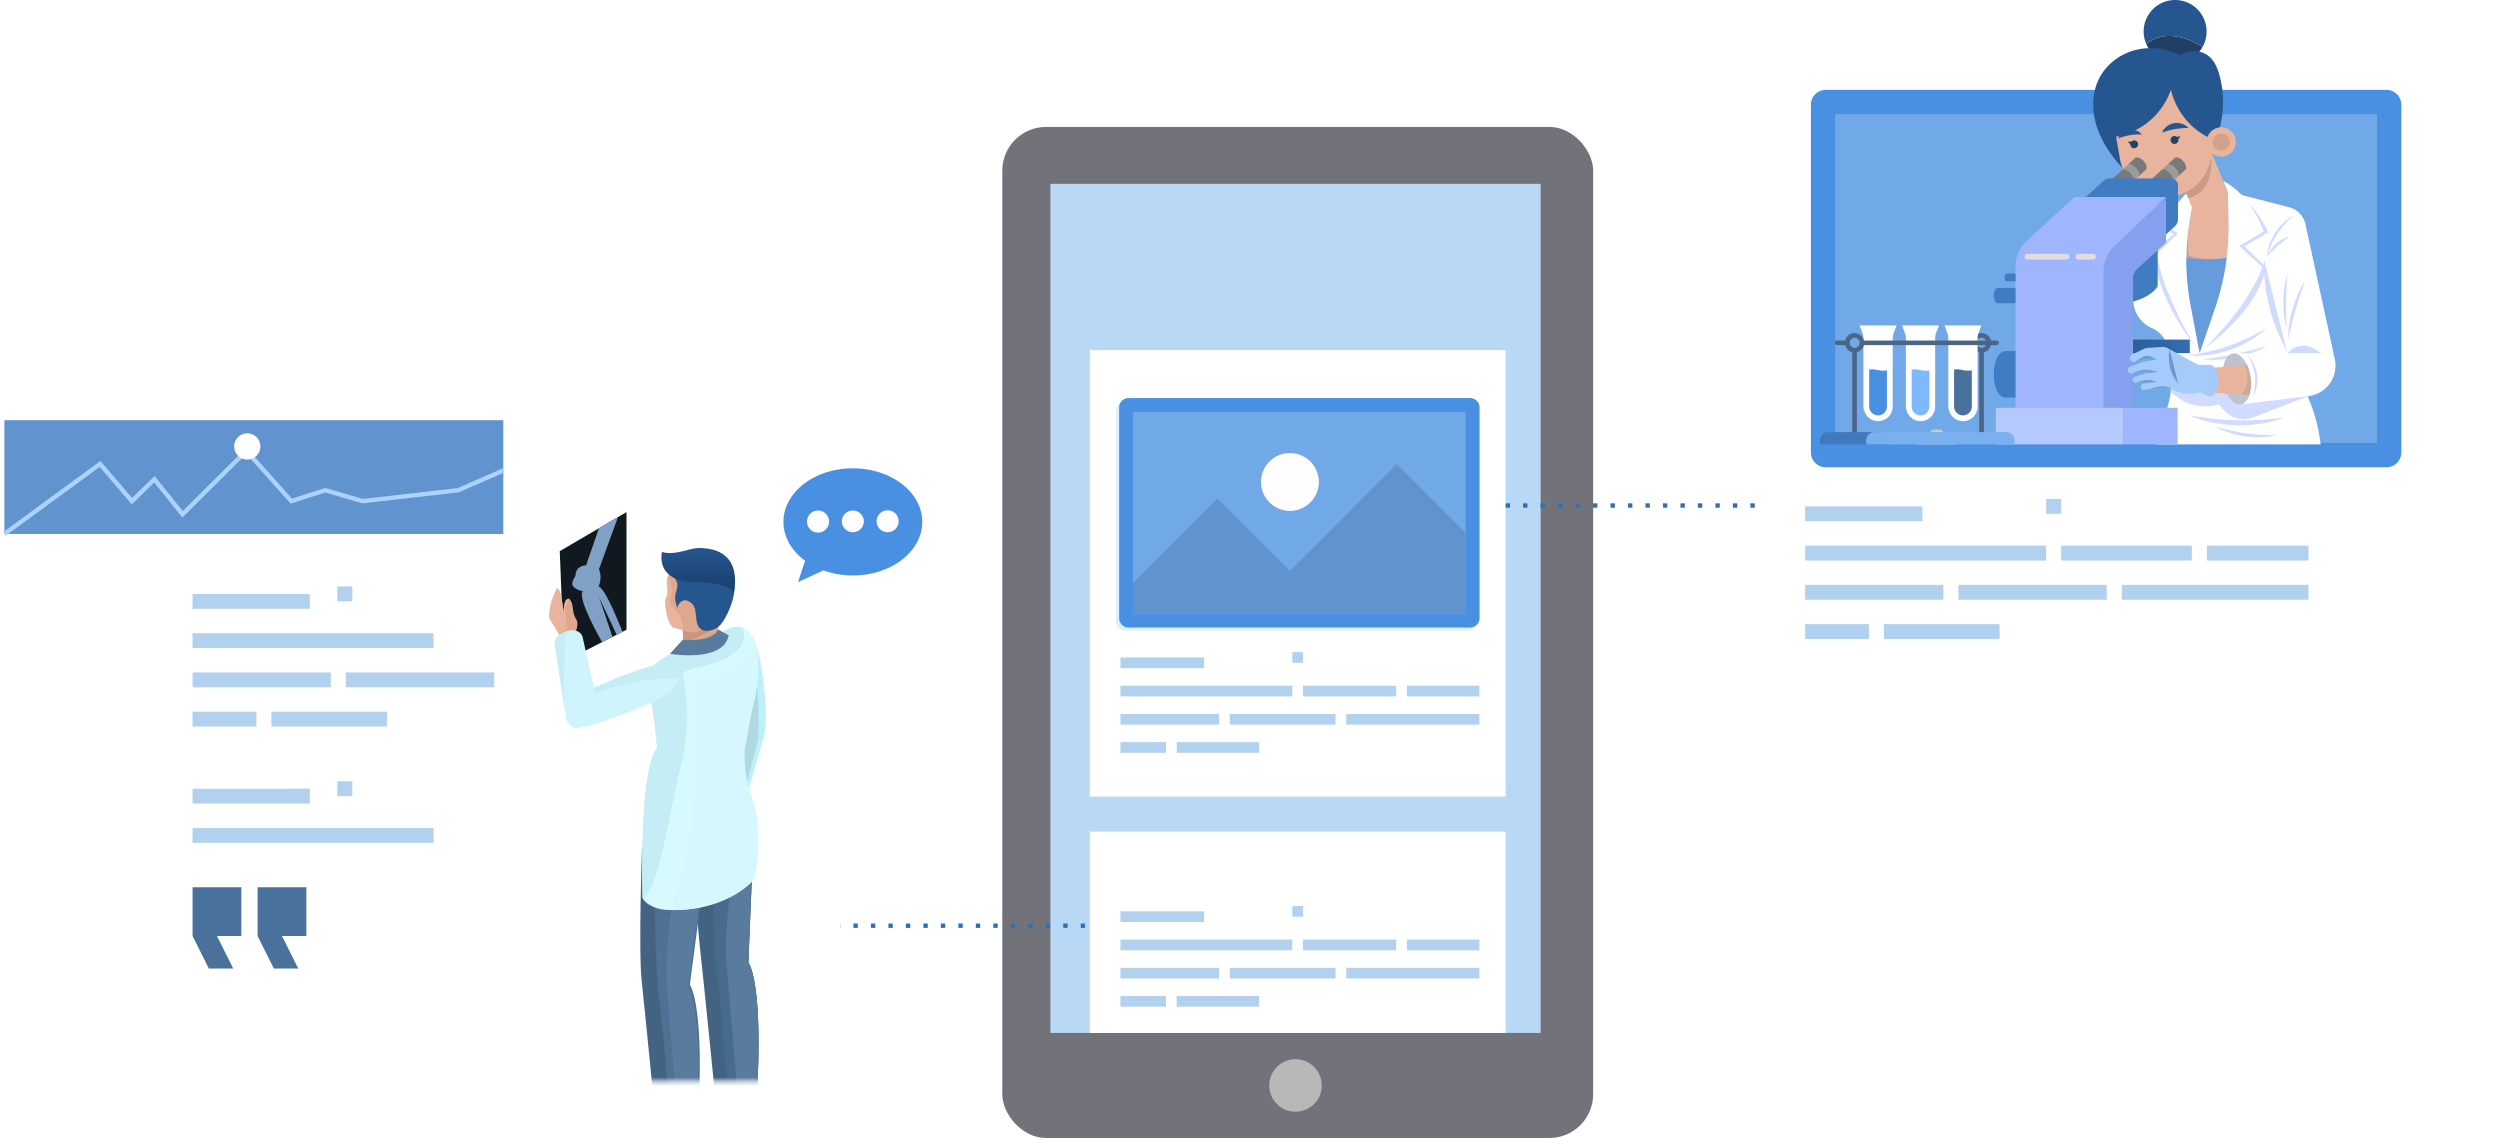 <svg width="572" height="262" viewBox="0 0 572 262" fill="none" xmlns="http://www.w3.org/2000/svg"><rect x="229.322" y="29.043" width="135.191" height="231.326" rx="10" fill="#72737A"/><path fill="#B9D8F5" d="M240.338 42.061h112.158v194.274H240.338z"/><circle cx="296.417" cy="248.351" r="6.008" fill="#B8B8B8"/><path fill="#fff" d="M249.35 80.114h95.134v102.144H249.35z"/><path opacity=".2" d="M335.653 144.284h-78.221a2.074 2.074 0 0 1-2.073-2.075V93.956c0-1.146.928-2.076 2.073-2.076h78.221c1.145 0 2.073.93 2.073 2.076v48.253a2.074 2.074 0 0 1-2.073 2.075z" fill="#9ED3FF"/><path d="M336.403 143.533h-78.221a2.073 2.073 0 0 1-2.073-2.075V93.206c0-1.147.928-2.076 2.073-2.076h78.221c1.145 0 2.073.93 2.073 2.076v48.252a2.073 2.073 0 0 1-2.073 2.075z" fill="#4A90E2"/><path d="M335.366 94.243h-76.147v46.177h76.147V94.243z" fill="#71A8E8"/><path d="M335.366 122.001l-15.807-15.825-24.42 24.447-16.58-16.598-19.34 19.361v7.034h76.147v-18.419z" fill="#6194CF"/><path d="M295.139 116.895a6.615 6.615 0 0 0 6.611-6.619 6.615 6.615 0 0 0-6.611-6.618 6.615 6.615 0 0 0-6.611 6.618 6.615 6.615 0 0 0 6.611 6.619z" fill="#FFFDFF"/><path opacity=".2" d="M335.653 144.284h-78.221a2.074 2.074 0 0 1-2.073-2.075V93.956c0-1.146.928-2.076 2.073-2.076h78.221c1.145 0 2.073.93 2.073 2.076v48.253a2.074 2.074 0 0 1-2.073 2.075z" fill="#9ED3FF"/><path d="M336.403 143.533h-78.221a2.073 2.073 0 0 1-2.073-2.075V93.206c0-1.147.928-2.076 2.073-2.076h78.221c1.145 0 2.073.93 2.073 2.076v48.252a2.073 2.073 0 0 1-2.073 2.075z" fill="#4A90E2"/><path d="M335.366 94.243h-76.147v46.177h76.147V94.243z" fill="#71A8E8"/><path d="M335.366 122.001l-15.807-15.825-24.42 24.447-16.58-16.598-19.34 19.361v7.034h76.147v-18.419z" fill="#6194CF"/><path d="M295.139 116.895a6.615 6.615 0 0 0 6.611-6.619 6.615 6.615 0 0 0-6.611-6.618 6.615 6.615 0 0 0-6.611 6.618 6.615 6.615 0 0 0 6.611 6.619z" fill="#FFFDFF"/><path d="M275.489 152.879h-19.128v-2.444h19.128v2.444zm22.644-3.667h-2.456v2.444h2.456v-2.444zM256.36 169.8v2.444h10.412V169.8H256.36zm12.868 0v2.444h18.859V169.8h-18.859zm12.136-6.456v2.445h24.204v-2.445h-24.204zm-25.004 0v2.445h22.549v-2.445H256.36zm51.664 0v2.445h30.452v-2.445h-30.452zm-51.664-6.455v2.445h39.317v-2.445H256.36zm65.545 0v2.445h16.571v-2.445h-16.571zm-23.772 0v2.445h21.315v-2.445h-21.315z" fill="#B2D1EF"/><path fill="#fff" d="M249.35 190.27h95.134v46.065H249.35z"/><path d="M275.489 210.961h-19.128v-2.445h19.128v2.445zm22.644-3.668h-2.456v2.445h2.456v-2.445zm-41.773 20.588v2.445h10.412v-2.445H256.36zm12.868 0v2.445h18.859v-2.445h-18.859zm12.136-6.455v2.445h24.204v-2.445h-24.204zm-25.004 0v2.445h22.549v-2.445H256.36zm51.664 0v2.445h30.452v-2.445h-30.452zm-51.664-6.455v2.444h39.317v-2.444H256.36zm65.545 0v2.444h16.571v-2.444h-16.571zm-23.772 0v2.444h21.315v-2.444h-21.315z" fill="#B2D1EF"/><path fill="#fff" d="M403 8.011h158.223V170.24H403z" filter="url(#a)"/><path d="M546.027 106.917H417.731c-1.878 0-3.4-1.531-3.4-3.421v-79.51c0-1.889 1.522-3.42 3.4-3.42h128.296a3.41 3.41 0 0 1 3.401 3.42v79.51a3.41 3.41 0 0 1-3.401 3.421z" fill="#4A90E2"/><path d="M543.857 26.136H419.901v75.209h123.956V26.136z" fill="#71A8E8"/><path d="M439.842 119.263h-26.827v-3.401h26.827v3.401zm31.757-5.102h-3.444v3.401h3.444v-3.401zm-58.585 28.644v3.401h14.603v-3.401h-14.603zm18.047 0v3.401h26.449v-3.401h-26.449zm17.021-8.981v3.401h33.944v-3.401h-33.944zm-35.068 0v3.401h31.624v-3.401h-31.624zm72.456 0v3.401h42.707v-3.401H485.47zm-72.456-8.981v3.401h55.141v-3.401h-55.141zm91.923 0v3.401h23.24v-3.401h-23.24zm-33.338 0v3.401h29.893v-3.401h-29.893z" fill="#B2D1EF"/><path d="M505.931 42.839l17.669 4.536v28.01c0 3.57.749 7.102 2.2 10.366l2.118 4.766a38.062 38.062 0 0 1 3.037 11.16h-37.421l2.483-8.883a23.723 23.723 0 0 0 .229-11.89l-.416-1.743a5.91 5.91 0 0 0-3.362-4.036l-.103-.046a7.2 7.2 0 0 1-4.104-8.221l4.04-17.325 13.63-6.694z" fill="#fff"/><path d="M525.799 85.751l2.39 4.885-12.758 4.874a5.894 5.894 0 0 1-6.34-1.409l-1.494-1.544-.678.153a10.755 10.755 0 0 1-9.011-2.03l-1.247-.981v-3.948h29.138zm-7.202-10.656a64.044 64.044 0 0 1-3.97 2.09 46.448 46.448 0 0 1-4.665 1.928 46.457 46.457 0 0 1-4.854 1.391 63.661 63.661 0 0 1-4.407.834 21.7 21.7 0 0 0 4.535-.124 25.315 25.315 0 0 0 5.043-1.194 25.287 25.287 0 0 0 4.69-2.202 21.723 21.723 0 0 0 3.628-2.723zm.171 4.076c-2.043.556-4.679 1.28-7.356 1.827-2.674.559-5.381.938-7.477 1.239 2.106.207 4.907.076 7.631-.494 2.727-.556 5.351-1.546 7.202-2.572z" fill="#D1DAFF"/><path d="M522.635 95.554c-1.53.178-3.28.37-5.145.49-1.864.12-3.844.17-5.821.12a65.433 65.433 0 0 1-5.807-.422 98.518 98.518 0 0 1-5.112-.755 27.22 27.22 0 0 0 4.975 1.573c1.863.406 3.886.656 5.915.71 2.03.051 4.063-.094 5.944-.403a27.277 27.277 0 0 0 5.051-1.313zm-1.766 4.014c-1.976 0-4.52-.071-7.035-.43-2.516-.343-4.984-.97-6.884-1.51a17.81 17.81 0 0 0 3.067 1.343c1.159.388 2.43.69 3.719.871 1.29.179 2.596.236 3.817.18a17.933 17.933 0 0 0 3.316-.454zm-8.236-54.476L498.069 46.7c-2.259 1.864-4.065 5.123-4.065 5.123l3.348 1.673-4.933 4.36c1.982 11.099 7.703 18.57 9.951 21.529l2.084.283c3.227-2.278 12.275-9.745 14.024-18.557l-4.964-4.751 5.417-3.172c-.371-.947-2.687-5.9-6.298-8.096z" fill="#D1DAFF"/><path d="M505.768 39.263c.273-1.67.2-3.396-.208-5.038l-6.199 8.063.825 1.97.481 1.147c1.165-.188 2.271-.815 3.085-1.684 1.13-1.209 1.749-2.825 2.016-4.458z" fill="#CA9A85"/><path d="M509.912 50.207l-.164-6.267-1.048-2.519-3.047-7.316-.093.12c.408 1.643.481 3.368.208 5.038-.268 1.634-.886 3.25-2.017 4.458-.814.87-1.92 1.497-3.085 1.684l.825 1.97-.484 2.864a54.46 54.46 0 0 0-.429 3.078c-.04 1.721.024 3.445.197 5.158 1.333.387 2.725.66 4.129.821a32.157 32.157 0 0 0 4.568-.318 57.73 57.73 0 0 0 .44-8.771z" fill="#E9B49D"/><path d="M500.578 53.317a55.534 55.534 0 0 0-.34 5.631 32.03 32.03 0 0 0 4.666.347 25.158 25.158 0 0 1-4.128-.821 41.492 41.492 0 0 1-.198-5.157z" fill="#CA9A85"/><path d="M517.941 52.99s-2.709-8.258-9.241-11.57l1.049 2.52.164 6.266a57.973 57.973 0 0 1-3.087 20.207l-3.551 10.388s10.966-10.04 14.335-19.685l-5.285-4.889 5.616-3.237zm-17.703 5.958c.028-2.913.283-5.826.77-8.71l.484-2.863-.826-1.97-.48-1.147c-3.015 3.097-5.257 7.08-5.257 7.08l3.403 2.048-4.799 4.624c1.484 10.503 9.742 22.79 9.742 22.79l-2.085-11.087a55.39 55.39 0 0 1-.952-10.765z" fill="#fff"/><path d="M509.473 58.978a32.16 32.16 0 0 1-9.234-.03c-.034 3.604.282 7.21.951 10.766l2.086 11.087 3.55-10.388a57.75 57.75 0 0 0 2.647-11.435z" fill="#669CDB"/><path d="M500.165 8.911c-1.991-.686-4.18-.929-6.209-.368a7.459 7.459 0 0 0-2.884 1.538 7.201 7.201 0 0 0 12.866.667c-1.2-.732-2.447-1.379-3.773-1.837z" fill="#203F64"/><path d="M500.163 8.911c1.325.458 2.573 1.105 3.773 1.837a7.2 7.2 0 1 0-12.866-.668 7.469 7.469 0 0 1 2.883-1.538c2.03-.56 4.22-.317 6.21.37zm-13.995 30.124c-2.666-2.827-5.03-6.032-6.299-9.705-1.268-3.673-1.348-7.87.396-11.342 1.616-3.218 4.729-5.596 8.21-6.514 3.481-.918 7.278-.418 10.505 1.179 1.714-1.36 4.513-1.237 6.252.09 1.426 1.089 2.154 2.855 2.618 4.589 1.416 5.287.897 11.069-1.436 16.019-5.954 3.394-13.405 5.278-20.246 5.684z" fill="#26568F"/><path d="M505.598 31.566c-1.832-.816-7-3.708-8.907-10.998a16.447 16.447 0 0 1-5.476 7.59 16.448 16.448 0 0 1-7.055 3.12l.883 5.082c.997 5.732 6.453 9.572 12.185 8.575 5.732-.997 9.572-6.452 8.575-12.184l-.205-1.185z" fill="#E9B49D"/><path d="M508.222 35.836a3.347 3.347 0 1 0 0-6.695 3.347 3.347 0 0 0 0 6.695z" fill="#E9B49D"/><path d="M508.222 34.455a1.965 1.965 0 1 0 0-3.93 1.965 1.965 0 0 0 0 3.93z" fill="#D2A18C"/><path d="M487.07 29.709c-1.19.206-2.103 1.02-2.452 1.995a13.181 13.181 0 0 1 5.435-.95c-.658-.797-1.794-1.254-2.983-1.045zm10.341-1.522c-1.299.23-2.309 1.098-2.737 2.16a17.666 17.666 0 0 1 6.05-1.073c-.768-.85-2.015-1.318-3.313-1.087z" fill="#26568F"/><path d="M498.695 31.188l-.601.138a.895.895 0 0 0-.563-.203.903.903 0 1 0 .878.7l.384-.477c.059-.073-.007-.18-.098-.158zm-11.683 1.2l.614.037a.9.9 0 0 1 1.562.45.902.902 0 1 1-1.791.094l-.458-.408a.1.1 0 0 1 .073-.173z" fill="#224266"/><path d="M490.458 36.839c-.677-.739-1.549-1.04-1.949-.674l-1.782 1.634c.4-.366 1.272-.066 1.949.673.678.738.902 1.633.502 2l1.782-1.634c.399-.366.175-1.262-.502-2z" fill="#797979"/><path d="M488.676 38.472c-.677-.738-1.549-1.039-1.949-.672l-1.212 1.11c.4-.367 1.273-.066 1.95.673.677.738.901 1.633.501 2l1.211-1.11c.401-.367.176-1.262-.501-2z" fill="#9A9A9A"/><path d="M487.466 39.583c-.678-.739-1.55-1.04-1.95-.673l-2.269 2.08 2.45 2.673 2.27-2.08c.399-.366.175-1.262-.501-2zm12.032-2.744c-.677-.739-1.549-1.04-1.949-.674l-1.782 1.634c.399-.366 1.273-.066 1.949.673.677.738.902 1.633.502 2L500 38.838c.399-.366.175-1.262-.502-2z" fill="#797979"/><path d="M497.716 38.472c-.677-.739-1.55-1.04-1.95-.673l-1.211 1.11c.4-.366 1.273-.065 1.949.673.677.738.902 1.634.502 2l1.211-1.11c.4-.366.176-1.262-.501-2z" fill="#9A9A9A"/><path d="M496.505 39.583c-.677-.739-1.549-1.04-1.949-.673l-2.269 2.08 2.45 2.673 2.269-2.08c.4-.366.176-1.262-.501-2z" fill="#797979"/><path d="M481.287 41.375l-4.051 3.717h16.44V55.39l3.971-3.645c.437-.4.685-.965.685-1.558v-7.783c0-.876-.71-1.586-1.585-1.586h-14.031c-.529 0-1.039.199-1.429.557zm12.389 15.887v8.214c-1.764 3.105-7.709 4.03-7.709 4.03V57.262h7.709z" fill="#3F7CC2"/><path d="M474.625 45.09h20.963l-11.8 11.26a7.927 7.927 0 0 0-2.455 5.735v31.223h-20.184V60.944c0-2.22.932-4.34 2.567-5.84l10.909-10.013z" fill="#9FB5FE"/><path d="M495.59 45.092v10.43l-6.608 6.006a2.904 2.904 0 0 0-.952 2.151v29.63h-6.696V62.086a7.93 7.93 0 0 1 2.456-5.735l11.8-11.26z" fill="#84A0EF"/><path d="M485.849 93.309h-29.212v8.368h29.212v-8.368z" fill="#B6C9FF"/><path d="M498.232 93.309h-12.383v8.368h12.383v-8.368z" fill="#9FB5FE"/><path d="M457.029 65.873c-.463 0-.838.783-.838 1.75s.375 1.75.838 1.75h4.121v-3.5h-4.121zm1.706 14.466c-1.405 0-2.544 2.379-2.544 5.312 0 2.934 1.139 5.312 2.544 5.312h2.415V80.338h-2.415zm.355-17.737c-.231 0-.42.392-.42.874 0 .484.188.876.42.876h2.06v-1.75h-2.06z" fill="#3F7CC2"/><path d="M501.029 77.697H488.03v3.105h12.999v-3.105z" fill="url(#b)"/><path d="M517.941 58.948l.064 2.428a40.452 40.452 0 0 0 3.846 16.19l1.525 3.235-5.435-21.853z" fill="#D1DAFF"/><path d="M514.931 86.225c-.443-2.91-1.955-5.147-3.52-5.359a1.752 1.752 0 0 0-.504.003c-1.731.264-2.736 3.09-2.246 6.311.491 3.222 2.293 5.62 4.024 5.356 1.732-.264 2.737-3.09 2.246-6.311z" fill="#BEC4CF"/><path d="M513.576 83.494l-8.12.742.264 5.548 7.172.5a6.783 6.783 0 0 0 1.224-2.94 6.802 6.802 0 0 0-.54-3.85z" fill="#E9B49D"/><path d="M515.585 83.312l-2.008.184a6.786 6.786 0 0 1 .54 3.849 6.807 6.807 0 0 1-1.224 2.94l3.573.249-.881-7.222z" fill="#CA9"/><path d="M487.79 81.121l2.726-1.295a2.58 2.58 0 0 1 .948-.244l3.226-.193a2.38 2.38 0 0 1 1.28.285l7.02 3.814h2.471a1.52 1.52 0 0 1 1.281.7 5.403 5.403 0 0 1-.068 5.94 1.347 1.347 0 0 1-1.769.426l-1.387-.768-2.13.232a6.76 6.76 0 0 1-4.873-1.378l-6.005.56a.693.693 0 0 1-.164-1.373l3.188-.463-4.844.195a.709.709 0 0 1-.231-1.39l2.496-.743 2.874-.33-3.435-.067-2.563.457a.823.823 0 0 1-.448-1.576l2.681-1.061 3.47-.628-2.314-.23-2.803.796a.893.893 0 0 1-.627-1.666z" fill="#A4CBF9"/><path d="M496.414 79.916l1.988 7.953-.461-.656a9.442 9.442 0 0 1-1.527-7.296zm-2.882 7.446l-.345-.105a6.242 6.242 0 0 0-4.009.118l-.49.183 4.844-.196zm.296-2.267l-1.403-.324a6.093 6.093 0 0 0-3.925.405l-.67.31 2.563-.457 3.435.066zm-.295-2.873l-2.314-.231-2.803.797 1.869-1.102a1.904 1.904 0 0 1 1.709-.114l1.539.65zm-2.114 6.893l1.829-.497a6.051 6.051 0 0 1 3.082-.025l.183.047-5.094.475z" fill="#679CCD"/><path d="M534.204 82.163l-6.715-30.859a5.154 5.154 0 0 0-3.889-3.929 17.91 17.91 0 0 0-4.701 8.049l-.958 3.524 5.435 21.853-11.964.065c1.564.212 3.076 2.45 3.52 5.359.491 3.222-.514 6.048-2.246 6.311l15.503-1.9c4.108-.504 6.895-4.429 6.015-8.473z" fill="#fff"/><path d="M523.376 80.802h7.843l-1.842-1.059a4.749 4.749 0 0 0-6.001 1.059zm1.488-31.546a10.88 10.88 0 0 0-2.241 1.577 12.612 12.612 0 0 0-2.041 2.38 12.625 12.625 0 0 0-1.384 2.815c-.326.95-.505 1.877-.566 2.681.251-.767.565-1.633.97-2.52.404-.887.898-1.795 1.464-2.656a19.91 19.91 0 0 1 1.864-2.392 24.195 24.195 0 0 1 1.934-1.885z" fill="#D1DAFF"/><path d="M518.763 58.688c.664-.727 1.493-1.639 2.412-2.459.914-.825 1.909-1.55 2.704-2.132-.961.21-2.147.808-3.111 1.679-.971.864-1.693 1.979-2.005 2.911zm8.668 5.505c-1.074 1.638-2.171 3.99-2.881 6.465-.722 2.471-1.049 5.045-1.016 7.003.434-1.91.984-4.38 1.692-6.808.698-2.43 1.552-4.812 2.205-6.66zm-4.089-1.609c-.512 1.673-.88 3.959-.91 6.258-.039 2.3.263 4.595.726 6.283-.049-1.751-.135-4.012-.097-6.274.029-2.261.182-4.518.281-6.267zm-7.937 28.169a7.025 7.025 0 0 0 .899-2.233c.19-.866.236-1.824.116-2.763a8.177 8.177 0 0 0-.818-2.642 7 7 0 0 0-1.439-1.93c.389.593.781 1.297 1.092 2.087.312.79.544 1.662.66 2.55.114.89.113 1.793.012 2.635a11.36 11.36 0 0 1-.522 2.296z" fill="#D1DAFF"/><path d="M472.829 59.398h-8.97a.66.66 0 0 1 0-1.32h8.97a.66.66 0 0 1 0 1.32zm6.039 0h-3.315a.66.66 0 1 1 0-1.32h3.315a.66.66 0 1 1 0 1.32z" fill="#E0DEDF"/><path d="M438.502 101.677h9.311l-3.715-3.385h-1.881l-3.715 3.385z" fill="#CBCBCB"/><path d="M455.593 78.436c0-1.22-.994-2.214-2.215-2.214a2.218 2.218 0 0 0-2.215 2.214c0 1.04.72 1.911 1.687 2.15v18.712a.528.528 0 1 0 1.056 0V80.585a2.217 2.217 0 0 0 1.687-2.149zm-2.215 1.16a1.16 1.16 0 0 1-1.158-1.16c0-.637.52-1.157 1.158-1.157.638 0 1.158.52 1.158 1.158a1.16 1.16 0 0 1-1.158 1.158z" fill="#4A6585"/><path d="M425.476 74.46l.647 1.694c.151.394.229.813.229 1.236V92.9c0 1.844 1.443 3.427 3.288 3.46a3.35 3.35 0 0 0 3.413-3.35V77.39c0-.423.078-.842.229-1.237l.647-1.694h-8.453z" fill="#fff"/><path d="M430.529 84.805c-.611-.05-1.205-.226-1.815-.292a3.166 3.166 0 0 0-1.043.047v8.45c0 1.118.911 2.03 2.03 2.03 1.119 0 2.03-.912 2.03-2.03v-8.28c-.395.078-.8.106-1.202.074z" fill="#4A90E2"/><path d="M435.188 74.46l.648 1.694c.151.395.228.813.228 1.236V92.9c0 1.845 1.444 3.428 3.289 3.461a3.35 3.35 0 0 0 3.413-3.35v-15.62c0-.423.077-.843.228-1.237l.648-1.694h-8.454z" fill="#fff"/><path d="M440.242 84.806c-.611-.05-1.205-.226-1.815-.292a3.16 3.16 0 0 0-1.042.047v8.45c0 1.118.91 2.03 2.029 2.03 1.12 0 2.03-.912 2.03-2.03v-8.279c-.395.078-.8.106-1.202.074z" fill="#7EB9FE"/><path d="M444.897 74.46l.648 1.694c.151.394.228.813.228 1.236V92.9c0 1.844 1.444 3.427 3.288 3.46a3.351 3.351 0 0 0 3.414-3.35V77.39c0-.423.077-.842.228-1.237l.648-1.694h-8.454z" fill="#fff"/><path d="M449.951 84.805c-.611-.05-1.205-.226-1.814-.292a3.165 3.165 0 0 0-1.043.047v8.45c0 1.118.911 2.03 2.03 2.03a2.032 2.032 0 0 0 2.029-2.03v-8.28c-.395.078-.8.106-1.202.074z" fill="#4A709C"/><path d="M456.795 77.908h-30.329a2.217 2.217 0 0 0-2.148-1.686c-1.039 0-1.911.72-2.149 1.686h-1.845a.528.528 0 0 0 0 1.057h1.845a2.22 2.22 0 0 0 1.62 1.62v18.713a.529.529 0 0 0 1.057 0V80.585a2.22 2.22 0 0 0 1.62-1.62h30.329a.529.529 0 1 0 0-1.057zm-32.477 1.687a1.16 1.16 0 0 1 0-2.316c.638 0 1.158.52 1.158 1.158a1.16 1.16 0 0 1-1.158 1.158z" fill="#4A6585"/><path d="M430.398 98.87h-12.162a1.85 1.85 0 0 0-1.849 1.849v.958h15.861v-.958a1.85 1.85 0 0 0-1.85-1.85z" fill="#417ABC"/><path d="M459.081 98.87h-30.245a1.85 1.85 0 0 0-1.85 1.849v.958h33.945v-.958a1.85 1.85 0 0 0-1.85-1.85z" fill="#7AB0F0"/><path stroke="#2F6EB9" stroke-dasharray="1 3" d="M344.484 115.665h58.082m-211.297 96.136h58.081"/><path fill="#fff" d="M34.047 85.122H192.27v162.229H34.047z" filter="url(#c)"/><mask id="d" maskUnits="userSpaceOnUse" x="34" y="85" width="159" height="163"><path fill="#fff" d="M34.047 85.122H192.27v162.229H34.047z"/></mask><g mask="url(#d)"><path d="M172.59 187.306l-1.358 32.931s3.71 4.4 1.75 33.484c-.16 2.336-9.096 4.277-9.27-2.12 0 0-2.81-28.143-3.305-32.291-.845-7.116-2.267-27.697-2.267-27.697l14.45-4.307z" fill="#446383"/><path d="M171.231 220.237s3.71 4.4 1.75 33.484c-.093 1.405-3.36 2.651-5.989 2.046-.924-7.82-1.145-18.657-2.687-30.412-1.638-12.448-1.196-29.665-.979-35.59l9.263-2.459-1.358 32.931z" fill="#476B8E"/><path d="M171.231 220.237s3.709 4.4 1.749 33.484c-.069 1.005-1.757 1.912-3.669 2.137-.571-6.941-2.257-24.404-3.057-35.245-.788-10.682 2.428-27.332 3.664-33.194l2.414-.843-1.101 33.661z" fill="#587B9E"/><path d="M162.047 190.853l-4.574 34.943s3.642 4.405 1.717 33.491c-.155 2.327-8.923 4.277-9.094-2.126 0 0-2.757-28.138-3.238-32.289-.833-7.118.041-30.915.041-30.915l15.148-3.104z" fill="#446383"/><path d="M157.837 225.336s3.643 4.405 1.718 33.491c-.091 1.401-3.297 2.648-5.873 2.041-.906-7.819-1.126-18.654-2.642-30.411-1.605-12.447-1.173-29.664-.954-35.585l12.326-4.478-4.575 34.942z" fill="#4F7194"/><path d="M157.474 225.796s3.642 4.405 1.717 33.491c-.063.998-1.718 1.914-3.599 2.134-.557-6.942-2.217-24.4-3-35.242-.778-10.682 2.383-27.333 3.594-33.196l5.862-2.13-4.574 34.943z" fill="#587B9E"/><path fill-rule="evenodd" clip-rule="evenodd" d="M167.794 143.963c-6.347 3.746-4.563 29.676-3.073 37.401.061 1.787 5.014 3.695 5.362 3.274l4.807-16.457c.667-4.527.275-8.011-.174-11.578-.992-7.877-1.515-11.684-6.922-12.64z" fill="#BEEFFC"/><path fill-rule="evenodd" clip-rule="evenodd" d="M168.09 151.255c-6.347 3.736-4.057 23.642-2.564 31.376.041 1.192 2.284 2.442 4.012 2.565 1.411-7.494 3.226-12.695 3.964-16.366.137-3.041.089-5.421-.091-9.014-.343-6.92-2.667-7.737-5.321-8.561z" fill="#B1D9E1"/><path d="M150.336 171.124s-.562-6.255-1.353-11.035c-1.055-3.34-.047-7.362-.047-7.362 2.654-2.378 8.048-5.276 8.048-5.276l5.001-.974 4.577-2.611c8.528-3.197 7.159 11.377 6.138 15.748-.869 3.71-1.91 9.433-2.379 12.081-.058 3.139.245 6.546 1.323 9.717 2.55 7.528 1.093 19.631.257 20.468-3.732 3.732-10.937 6.86-19.652 6.281-1.927-.128-4.346-1.062-5.235-2.649.001 0-.739-30.327 3.322-34.388z" fill="#D7FAFF"/><path d="M150.337 171.124s-.563-6.254-1.353-11.035c-1.055-3.34-.245-7.17-.047-7.362.71-.694 1.687-1.369 2.682-2.033 2.556-1.731 5.366-3.243 5.366-3.243l5.001-.974 4.577-2.61c1.22-.455 2.232-.541 3.076-.352 1.022 1.381 1.413 5.442-5.466 7.914-4.197 1.508-8.194 1.744-7.94 2.926 1.133 5.247 1.729 12.358-.596 21.468-2.265 8.857-4.913 28.338-8.621 29.689-.558-22.859 1.505-32.571 3.321-34.388z" fill="#C5EDF5"/><path d="M156.216 143.148s1.341 3.578-.701 5.189c-.944.744 6.378 1.109 9.994-1.625 0 0-2.701-2.824-.154-6.23l-9.139 2.666z" fill="#E8A476"/><path d="M156.235 146.588s3.02 3.047 7.755-1.242l-.316-1.523-.055-.851-1.837-8.273s-1.669 5.755-2.841 7.316c-.501.674-2.632 2.026-2.632 2.026s.396 1.217-.074 2.547z" fill="#DEA78E"/><path d="M155.515 148.337s2.237-1.996 8.659-4.673l-8.1.109s.738 2.208-.559 4.564z" fill="#C8957F"/><path d="M154.634 128.779s-2.206 2.621-2.076 4.353c.04.6.177 2.185.11 2.82-.07.635-.452.934-.511 1.473-.062.538.386 6.069 2.325 6.306 1.938.237 4.401 2.716 10.686-2.344 0 0 4.847-5.255 1.77-11.339.001.001-4.037-6.254-12.304-1.269z" fill="#E9B49D"/><path d="M152.819 132.098s1.025 1.742.957 2.922c-.066 1.179-.785 3.053-.205 3.712.572.66 1.571 1.096 1.995 2.297.229.629.703 1.555.612 3.174 0 0 3.652 1.349 4.635-.487l-.397-6.851-1.875-4.759-5.689-.092-.033.084z" fill="#DEA78E"/><path d="M167.926 133.327c.698 2.859-1.694 8.449-3.43 9.972-.72.63-2.715 1.515-3.944.767-2.361-1.433-.096-5.376-3.23-6.599-1.322-.515-2.284.817-2.331 1.657 0 0-.826-1.857-.401-3.368.239-.851.909-2.245-.337-3.626-.688-.758 11.442-7.874 13.673 1.197z" fill="#26568F"/><path d="M151.464 126.287s-1.538 5.893 5.8 6.79c0 0 11.404-.015 10.478 3.158 0 0 3.287-10.937-8.015-10.854-1.855.015-5.43 1.819-8.263.906z" fill="url(#e)"/><path d="M156.183 146.436s-1.676 1.733-2.875 3.162c0 0 12.2 2.119 13.419-4.244l-2.435-1.338s-.628 2.83-8.109 2.42z" fill="#587B9E"/><path d="M172.701 159.614c-.869 3.71-1.91 9.433-2.379 12.081-.058 3.139-.06 6.665 1.323 9.717 3.14 6.936 1.544 19.177.706 20.014-3.51 3.516-10.559 6.943-18.596 6.796.475-2.895 1.628-6.985 3.097-12.576 1.948-7.39 2.698-24.172 2.698-31.313 0-7.145-1.684-9.182.663-9.182 7.274 0 11.112-6.173 12.558-8.172 1.225 4.578.493 10.211-.07 12.635z" fill="#D7F7FF"/><path d="M128.071 126.107l1.001 25.245 14.273-7.277v-26.908l-15.274 8.94z" fill="#111920"/><path d="M137.045 120.854l-2.959 8.505s-2.414-.05-2.414 2.413c0 0-1.278 1.671-.465 2.489 0 0 1.85 1.98 5.452.494 0 0 1.385-1.979.385-4.514l4.354-11.94-4.353 2.553z" fill="#81A0C5"/><path d="M137.763 146.921s-5.89-10.179-4.402-11.666c0 0 2.448-2.379 4.172-.652 1.725 1.722 4.882 9.947 4.882 9.947l-1.332.679-4.015-8.573 3.073 9.053-2.378 1.212z" fill="#81A0C5"/><path fill-rule="evenodd" clip-rule="evenodd" d="M154.748 152.763c-2.729-1.975-15.163 3.156-22.471 6.14-.1.012-5.897 4.879-.756 7.726 4.124-.377 10.467-3.022 13.964-4.377 3.326-1.289 9.628-3.705 10.008-7.403.062-.62-.179-1.676-.745-2.086z" fill="#D0F4FC"/><path d="M156.133 155.247s-12.343-.962-24.418 5.516l4.19-3.391s15.323-7.204 18.321-5.132l1.287 1.339.62 1.668z" fill="#C5EDF5"/><path fill-rule="evenodd" clip-rule="evenodd" d="M130.827 146.067s2.092-2.65.928-4.56c0 0-.514-.396-.76-2.878-.035-.358-.567-2.477-1.39-.899-.381.732-.724 1.559-.565 2.812 0 0-.673-6.043-1.62-5.917 0 0-.509.888-1.316 3.267 0 0-.87 3.365-.059 4.153 0 0 1.953 2.609 2.134 4.001l2.648.021z" fill="#DEA78E"/><path fill-rule="evenodd" clip-rule="evenodd" d="M136.556 160.265l-3.304-14.702c-1.26-2.825-6.103-.678-6.386 1.308l2.402 15.996c.734 1.904 1.802 2.979 2.858 3.132 1.256.193 2.513-.817 3.397-1.999.81-1.076 1.087-2.142 1.033-3.735z" fill="#D0F4FC"/><path d="M129.268 162.867s.734 1.905 0 0l-2.402-15.996c.136-.925 1.252-1.874 2.537-2.35-.113 6.861-.825 15.885-.135 18.346z" fill="#C5EDF5"/><path fill-rule="evenodd" clip-rule="evenodd" d="M130.439 137.017s-1.474 1.181-.997 4.1l.342 2.952-1.9 1.016s-1.097-1.963-1.839-3.041c0 0-.919-.62.227-4.66l1.148-2.759s.685-.552 1.273 3.516l.347 2.4c0 .001-.433-3.992 1.399-3.524z" fill="#E9B49D"/></g><path fill="#6194CF" d="M1 96.137h114.161v26.037H1z"/><path d="M1 122.173l21.888-16.022 7.296 8.512 5.15-5.007 6.438 8.011 14.592-14.521 10.3 11.517 7.725-2.504 8.584 2.504 21.888-2.504 10.3-4.506" stroke="#ADD2FD"/><circle cx="56.578" cy="102.146" r="3.004" fill="#fff"/><path d="M70.888 139.293H44.061v-3.401h26.827v3.401zm9.726-5.102H77.17v3.401h3.444v-3.401zM44.06 162.835v3.401h14.603v-3.401H44.061zm18.047 0v3.401h26.45v-3.401h-26.45zm17.02-8.981v3.401h33.945v-3.401H79.128zm-35.066 0v3.401h31.623v-3.401H44.06zm0-8.982v3.401H99.2v-3.401H44.06zm.001 38.984h26.826v-3.401H44.061v3.401zm33.108-5.102h3.444v3.401H77.17v-3.401zm-33.11 14.082v-3.401h55.141v3.401h-55.14z" fill="#B2D1EF"/><g clip-path="url(#f)" fill="#4A709C"><path d="M70.098 214.161h-5.58l3.72 7.439h-5.58l-3.719-7.439v-11.159h11.159v11.159zM55.22 203.002v11.159h-5.58l3.72 7.439h-5.58l-3.719-7.439v-11.159H55.22z"/></g><path d="M195.132 107.152c-8.771 0-15.881 5.488-15.881 12.257 0 3.5 1.903 6.654 4.951 8.887l-1.617 4.893 5.811-2.68a19.798 19.798 0 0 0 6.736 1.157c8.771 0 15.882-5.487 15.882-12.257 0-6.769-7.111-12.257-15.882-12.257z" fill="#4A90E2"/><path d="M195.131 116.809a2.524 2.524 0 0 1 2.523 2.525 2.524 2.524 0 0 1-5.045 0 2.523 2.523 0 0 1 2.522-2.525zm-7.959 0a2.525 2.525 0 1 0 0 5.05 2.524 2.524 0 0 0 2.522-2.525 2.523 2.523 0 0 0-2.522-2.525zm13.396 2.525a2.524 2.524 0 0 0 5.045 0 2.523 2.523 0 1 0-5.045 0z" fill="#FFFDFF"/><defs><filter id="a" x="393" y="2.011" width="178.223" height="182.229" filterUnits="userSpaceOnUse" color-interpolation-filters="sRGB"><feFlood flood-opacity="0" result="BackgroundImageFix"/><feColorMatrix in="SourceAlpha" values="0 0 0 0 0 0 0 0 0 0 0 0 0 0 0 0 0 0 127 0"/><feOffset dy="4"/><feGaussianBlur stdDeviation="5"/><feColorMatrix values="0 0 0 0 0.237 0 0 0 0 0.237 0 0 0 0 0.237 0 0 0 0.25 0"/><feBlend in2="BackgroundImageFix" result="effect1_dropShadow"/><feBlend in="SourceGraphic" in2="effect1_dropShadow" result="shape"/></filter><filter id="c" x="24.047" y="79.122" width="178.223" height="182.229" filterUnits="userSpaceOnUse" color-interpolation-filters="sRGB"><feFlood flood-opacity="0" result="BackgroundImageFix"/><feColorMatrix in="SourceAlpha" values="0 0 0 0 0 0 0 0 0 0 0 0 0 0 0 0 0 0 127 0"/><feOffset dy="4"/><feGaussianBlur stdDeviation="5"/><feColorMatrix values="0 0 0 0 0.237 0 0 0 0 0.237 0 0 0 0 0.237 0 0 0 0.25 0"/><feBlend in2="BackgroundImageFix" result="effect1_dropShadow"/><feBlend in="SourceGraphic" in2="effect1_dropShadow" result="shape"/></filter><linearGradient id="b" x1="488.148" y1="77.669" x2="502.076" y2="77.669" gradientUnits="userSpaceOnUse"><stop stop-color="#2A5F9B"/><stop offset="1" stop-color="#336FB4"/></linearGradient><linearGradient id="e" x1="159.758" y1="125.381" x2="159.758" y2="136.235" gradientUnits="userSpaceOnUse"><stop stop-color="#26568F"/><stop offset="1" stop-color="#173C68"/></linearGradient><clipPath id="f"><path fill="#fff" transform="matrix(-1 0 0 1 70.098 199.283)" d="M0 0h26.037v26.037H0z"/></clipPath></defs></svg>